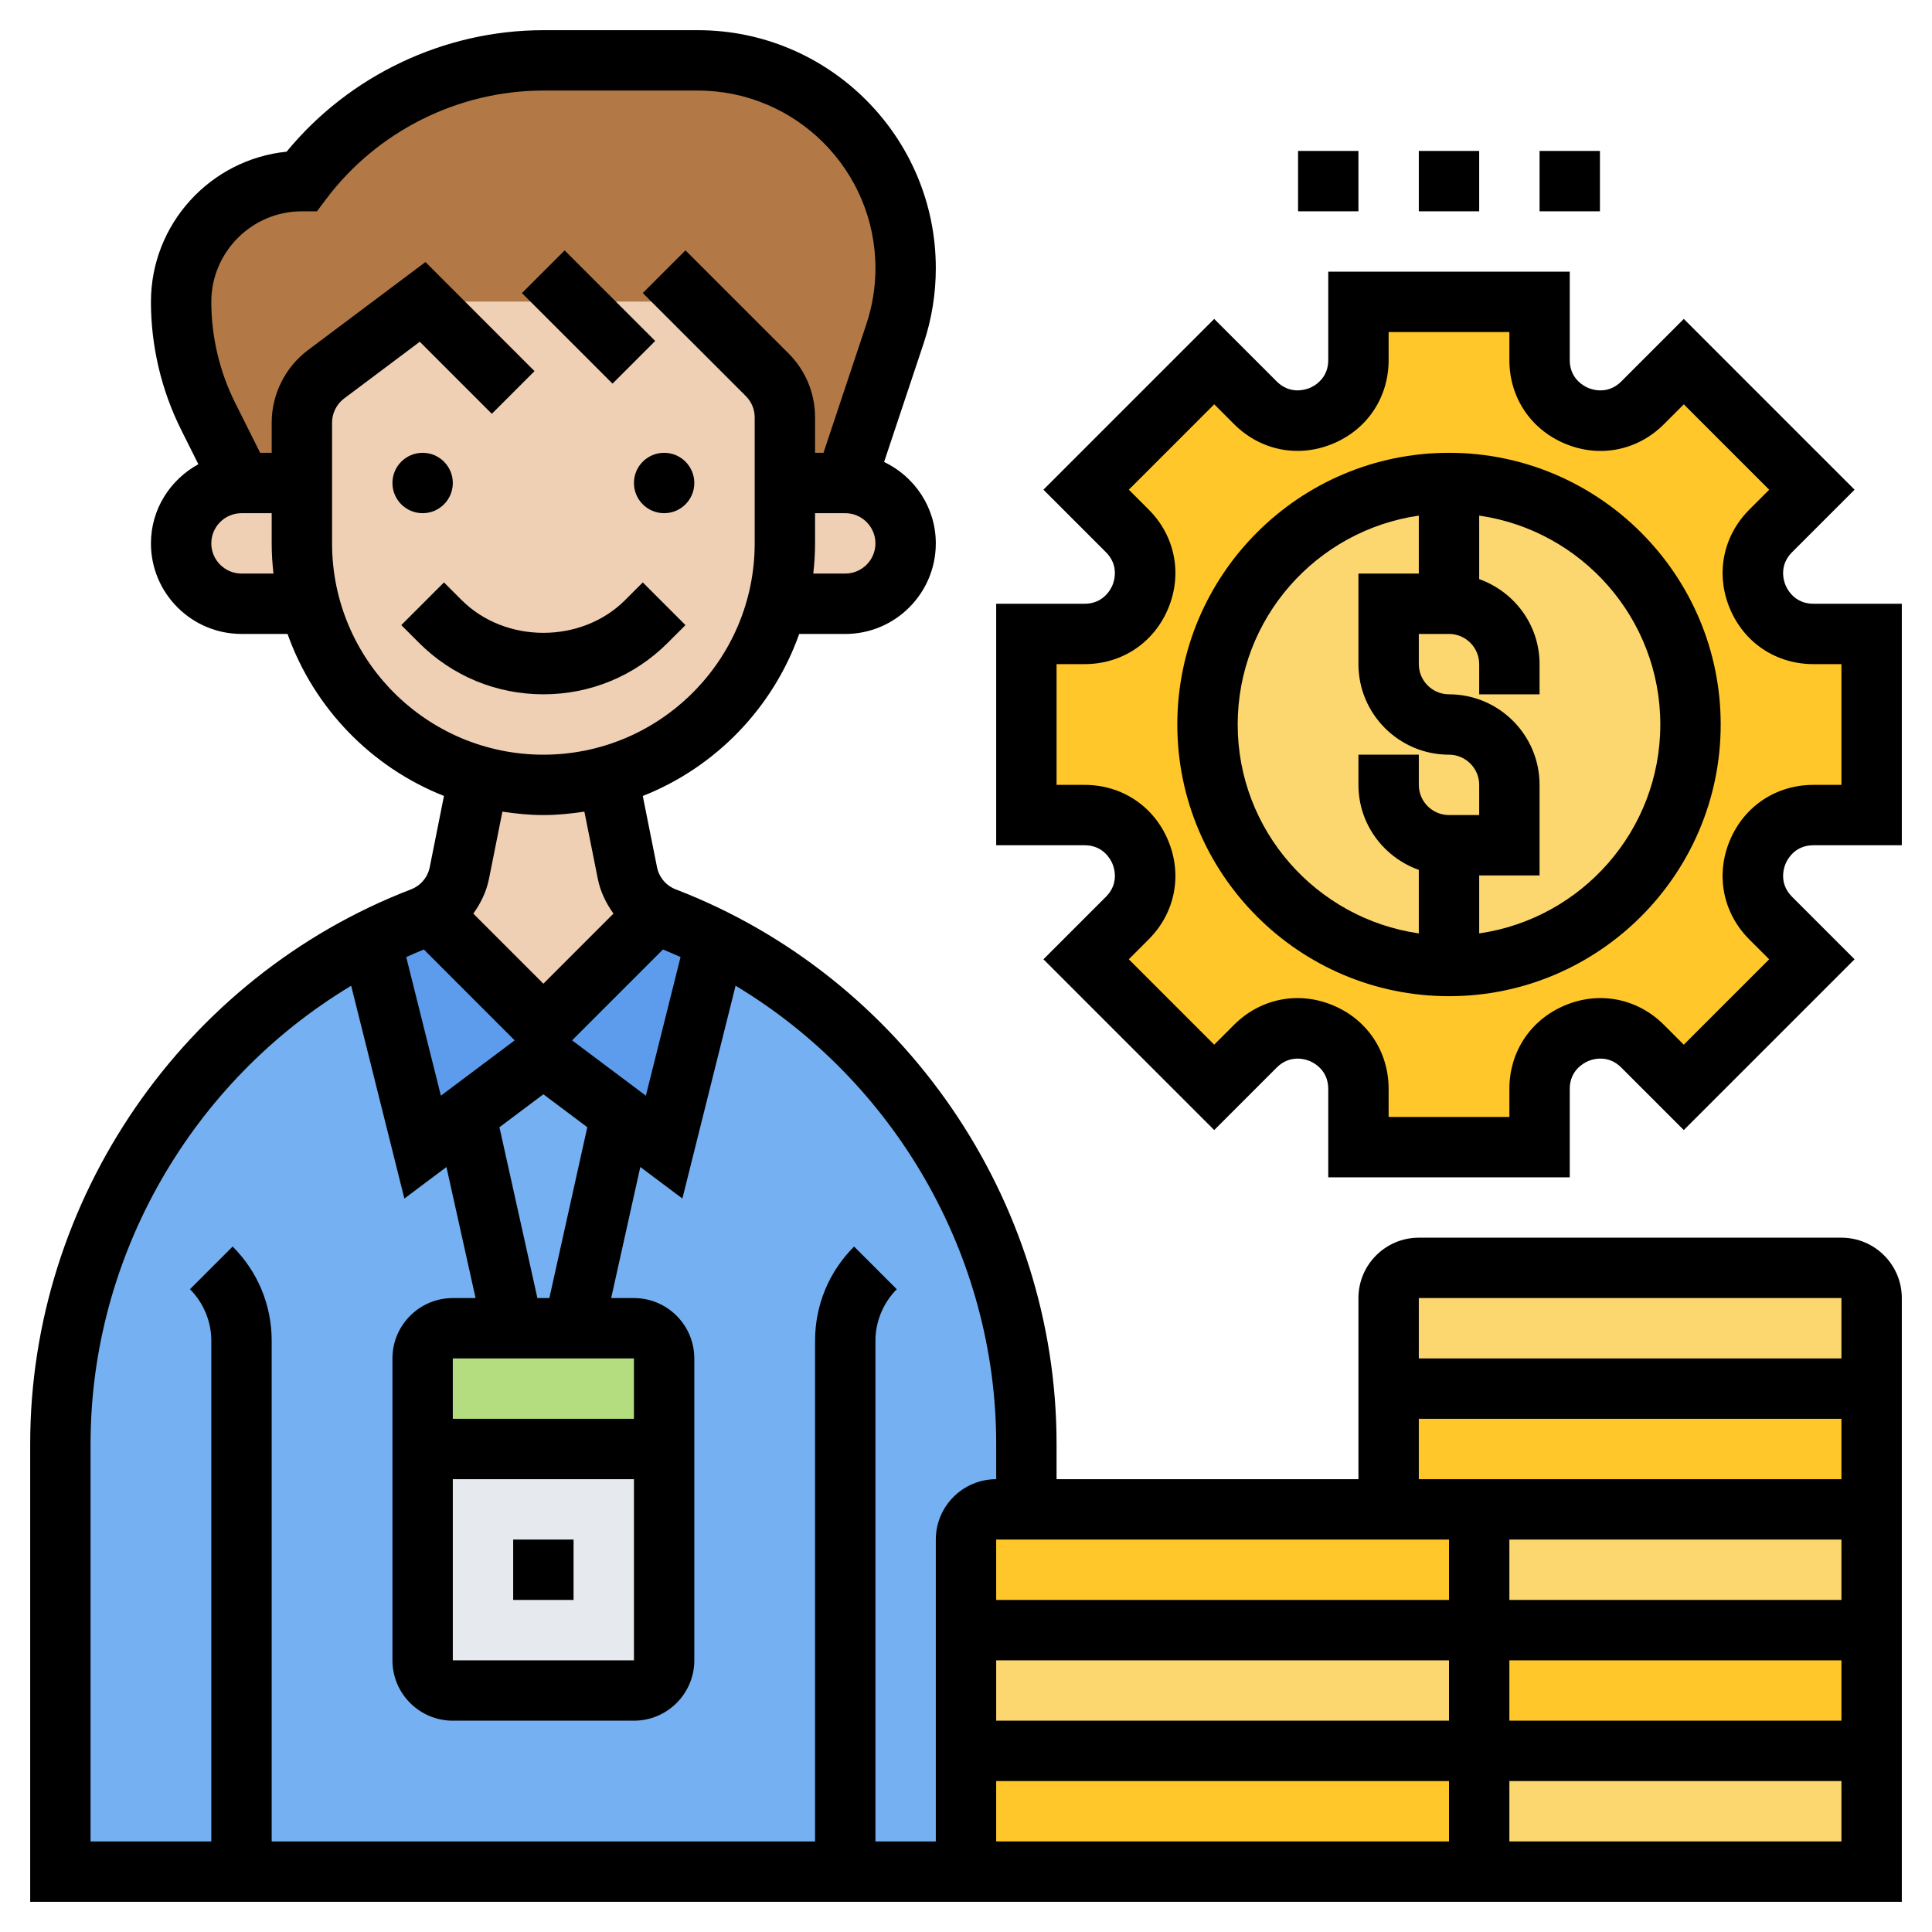 <svg id="_x33_0" enable-background="new 0 0 64 64" height="512" viewBox="0 0 64 64" width="512" xmlns="http://www.w3.org/2000/svg"><g><g><g><path d="m30 8.88c0 .74-.12 1.48-.35 2.18l-1.65 4.94h-2v-2.17c0-.53-.21-1.04-.59-1.42l-2.41-2.41h-9l-3.2 2.4c-.5.38-.8.97-.8 1.6v2h-2l-1.11-2.21c-.58-1.18-.89-2.47-.89-3.79 0-1.1.45-2.1 1.17-2.83.73-.72 1.73-1.17 2.83-1.17.94-1.26 2.16-2.26 3.53-2.94 1.37-.69 2.89-1.06 4.47-1.06h5.12c3.8 0 6.88 3.08 6.88 6.88z" fill="#b27946"/></g><g><path d="m30.72 37.26c-1.76-2.56-4.15-4.69-7.01-6.12l-1.71 6.86-1.43-1.07-2.57-1.93-2.57 1.93-1.43 1.07-1.71-6.86c-2.86 1.43-5.25 3.56-7.01 6.12-2.09 3.04-3.28 6.7-3.28 10.57v14.17h6 20 4v-4-4-3c0-.55.45-1 1-1h1v-2.17c0-3.87-1.19-7.53-3.28-10.57z" fill="#75b1f2"/></g><g><path d="m23.71 31.14-1.71 6.86-1.43-1.07-2.57-1.93-2.57 1.93-1.43 1.07-1.71-6.86c.54-.27 1.1-.52 1.68-.74.1-.04.2-.09.29-.14l3.74 3.74 3.74-3.74c.09.05.19.1.29.14.58.22 1.14.47 1.68.74z" fill="#5d9cec"/></g><g><path d="m22 48v7c0 .55-.45 1-1 1h-6c-.55 0-1-.45-1-1v-7z" fill="#e6e9ed"/></g><g><path d="m22 45v3h-8v-3c0-.55.45-1 1-1h2 2 2c.55 0 1 .45 1 1z" fill="#b4dd7f"/></g><g><path d="m62 46v4h-13-3v-4z" fill="#ffc729"/></g><g><path d="m49 54h13v4h-13z" fill="#ffc729"/></g><g><path d="m32 58h17v4h-17z" fill="#ffc729"/></g><g><path d="m49 50v4h-17v-3c0-.55.45-1 1-1h1 12z" fill="#ffc729"/></g><g><path d="m49 58h13v4h-13z" fill="#fcd770"/></g><g><path d="m49 50h13v4h-13z" fill="#fcd770"/></g><g><path d="m62 43v3h-16v-3c0-.55.45-1 1-1h14c.55 0 1 .45 1 1z" fill="#fcd770"/></g><g><path d="m32 54h17v4h-17z" fill="#fcd770"/></g><g><path d="m62 21v6h-1.93c-1.78 0-2.67 2.15-1.41 3.41l1.36 1.37-4.24 4.24-1.37-1.36c-1.26-1.26-3.41-.37-3.41 1.41v1.93h-6v-1.93c0-1.78-2.15-2.67-3.41-1.41l-1.37 1.36-4.24-4.24 1.36-1.37c1.26-1.26.37-3.41-1.41-3.41h-1.93v-6h1.93c1.78 0 2.67-2.15 1.41-3.41l-1.36-1.37 4.24-4.24 1.37 1.36c1.26 1.26 3.41.37 3.41-1.41v-1.93h6v1.93c0 1.78 2.15 2.67 3.41 1.41l1.37-1.36 4.24 4.24-1.36 1.37c-1.26 1.26-.37 3.41 1.41 3.41z" fill="#ffc729"/></g><g><circle cx="48" cy="24" fill="#fcd770" r="8"/></g><g><path d="m28 16c1.1 0 2 .9 2 2 0 .55-.22 1.05-.59 1.41-.36.37-.86.59-1.41.59h-2.25c.16-.64.25-1.31.25-2v-2z" fill="#f0d0b4"/></g><g><path d="m26 16v2c0 .69-.09 1.36-.25 2-.71 2.77-2.86 4.95-5.61 5.71-.68.19-1.4.29-2.14.29s-1.46-.1-2.14-.29c-1.35-.37-2.56-1.09-3.52-2.05-.99-1-1.72-2.25-2.09-3.66-.16-.64-.25-1.31-.25-2v-2-2c0-.63.3-1.22.8-1.6l3.2-2.4h9l2.41 2.41c.38.38.59.89.59 1.42z" fill="#f0d0b4"/></g><g><path d="m21.74 30.26-3.74 3.74-3.74-3.74c.49-.29.84-.78.96-1.34l.64-3.21c.68.19 1.4.29 2.14.29s1.46-.1 2.14-.29l.64 3.21c.12.56.47 1.05.96 1.34z" fill="#f0d0b4"/></g><g><path d="m10.25 20h-2.25c-.55 0-1.05-.22-1.41-.59-.37-.36-.59-.86-.59-1.41 0-1.1.9-2 2-2h2v2c0 .69.09 1.36.25 2z" fill="#f0d0b4"/></g></g><g><circle cx="14" cy="16" r="1"/><circle cx="22" cy="16" r="1"/><path d="m22.121 21.293.586-.586-1.414-1.414-.586.586c-1.446 1.446-3.968 1.446-5.414 0l-.586-.586-1.414 1.414.586.586c1.1 1.101 2.564 1.707 4.121 1.707s3.021-.606 4.121-1.707z"/><path d="m18.5 8.379h2v4.243h-2z" transform="matrix(.707 -.707 .707 .707 -1.713 16.864)"/><path d="m17 51h2v2h-2z"/><path d="m61 41h-14c-1.103 0-2 .897-2 2v2 4h-10v-1.172c0-8.083-5.069-15.464-12.614-18.366-.322-.124-.554-.399-.622-.737l-.471-2.357c2.412-.953 4.311-2.916 5.182-5.367h1.525c1.654 0 3-1.346 3-3 0-1.192-.704-2.215-1.713-2.698l1.309-3.926c.268-.806.404-1.645.404-2.494 0-4.347-3.536-7.883-7.883-7.883h-5.117c-3.285 0-6.429 1.497-8.506 4.025-2.52.255-4.494 2.389-4.494 4.975 0 1.463.346 2.928 1 4.236l.571 1.142c-.931.51-1.571 1.488-1.571 2.622 0 1.654 1.346 3 3 3h1.525c.871 2.451 2.77 4.414 5.182 5.367l-.471 2.358c-.067.337-.3.613-.622.737-7.545 2.902-12.614 10.283-12.614 18.366v15.172h62v-5-1-14c0-1.103-.897-2-2-2zm0 12h-11v-2h11zm-13-2v2h-15v-2h13zm-15 4h15v2h-15zm0 4h15v2h-15zm28-10h-11-3v-2h14zm0-6v2h-14v-2zm-39.999 12h-6.001v-6h6.001zm-6.001-8v-2h6v2zm2.802-4-1.257-5.659 1.455-1.091 1.455 1.091-1.257 5.659zm-.753-8.537-2.444 1.833-1.148-4.592c.193-.086.386-.171.583-.251zm4.346 1.833-2.444-1.833 3.01-3.01c.196.08.39.164.583.251zm6.605-17.296h-1.059c.037-.329.059-.662.059-1v-1h1c.551 0 1 .449 1 1s-.449 1-1 1zm-20 0c-.551 0-1-.449-1-1s.449-1 1-1h1v1c0 .338.022.671.059 1zm3-1v-4c0-.313.149-.612.4-.8l2.506-1.879 2.387 2.387 1.414-1.414-3.613-3.614-3.895 2.92c-.751.564-1.199 1.461-1.199 2.4v1h-.382l-.829-1.658c-.516-1.032-.789-2.188-.789-3.342 0-1.654 1.346-3 3-3h.5l.3-.4c1.691-2.254 4.382-3.6 7.2-3.6h5.117c3.244 0 5.883 2.639 5.883 5.883 0 .634-.102 1.26-.302 1.86l-1.419 4.257h-.279v-1.171c0-.801-.312-1.555-.879-2.122l-3.414-3.414-1.414 1.414 3.414 3.414c.189.189.293.441.293.708v4.171c0 3.86-3.14 7-7 7s-7-3.14-7-7zm7 9c.463 0 .914-.046 1.358-.114l.446 2.23c.085.426.274.808.518 1.148l-2.322 2.322-2.321-2.321c.243-.34.432-.721.518-1.147l.446-2.231c.443.067.894.113 1.357.113zm-15 20.828c0-6.247 3.376-12.02 8.633-15.173l1.762 7.049 1.394-1.045.965 4.341h-.754c-1.103 0-2 .897-2 2v10c0 1.103.897 2 2 2h6c1.103 0 2-.897 2-2v-10c0-1.103-.897-2-2-2h-.754l.965-4.342 1.394 1.045 1.762-7.049c5.257 3.154 8.633 8.927 8.633 15.174v1.172c-1.103 0-2 .897-2 2v10h-2v-16.586c0-.635.258-1.258.707-1.707l-1.414-1.414c-.834.833-1.293 1.942-1.293 3.121v16.586h-18v-16.586c0-1.179-.459-2.288-1.293-3.121l-1.414 1.414c.449.449.707 1.072.707 1.707v16.586h-4zm58 13.172h-11v-2h11zm-11-4v-2h11v2z"/><path d="m43 5h2v2h-2z"/><path d="m47 5h2v2h-2z"/><path d="m51 5h2v2h-2z"/><path d="m60.071 20c-.62 0-.864-.473-.924-.617-.06-.145-.222-.651.217-1.09l2.071-2.071-5.657-5.657-2.071 2.071c-.439.439-.945.276-1.09.217-.144-.06-.617-.304-.617-.924v-2.929h-8v2.929c0 .62-.473.864-.617.924-.145.059-.651.221-1.09-.217l-2.071-2.071-5.657 5.657 2.071 2.071c.438.438.277.945.217 1.09-.06.144-.304.617-.924.617h-2.929v8h2.929c.62 0 .864.473.924.617.06.145.222.651-.217 1.09l-2.071 2.071 5.657 5.657 2.071-2.071c.439-.439.945-.276 1.09-.217.144.06.617.304.617.924v2.929h8v-2.929c0-.62.473-.864.617-.924s.651-.223 1.09.217l2.071 2.071 5.657-5.657-2.071-2.071c-.438-.438-.277-.945-.217-1.09.06-.144.304-.617.924-.617h2.929v-8zm.929 6h-.929c-1.237 0-2.299.709-2.772 1.852-.473 1.142-.224 2.395.65 3.269l.657.657-2.829 2.829-.657-.657c-.875-.875-2.127-1.125-3.269-.65-1.142.472-1.851 1.534-1.851 2.771v.929h-4v-.929c0-1.237-.709-2.299-1.852-2.772-1.142-.473-2.395-.224-3.269.65l-.657.657-2.829-2.829.657-.657c.875-.874 1.124-2.127.65-3.269-.472-1.142-1.534-1.851-2.771-1.851h-.929v-4h.929c1.237 0 2.299-.709 2.772-1.852.473-1.142.224-2.395-.65-3.269l-.657-.657 2.829-2.829.657.657c.874.874 2.125 1.124 3.269.65 1.142-.472 1.851-1.534 1.851-2.771v-.929h4v.929c0 1.237.709 2.299 1.852 2.772 1.143.475 2.395.225 3.269-.65l.657-.657 2.829 2.829-.657.657c-.875.874-1.124 2.127-.65 3.269.472 1.142 1.534 1.851 2.771 1.851h.929z"/><path d="m48 15c-4.962 0-9 4.038-9 9s4.038 9 9 9 9-4.038 9-9-4.038-9-9-9zm-7 9c0-3.519 2.613-6.432 6-6.92v1.92h-2v3c0 1.654 1.346 3 3 3 .551 0 1 .449 1 1v1h-1c-.551 0-1-.449-1-1v-1h-2v1c0 1.302.839 2.402 2 2.816v2.104c-3.387-.488-6-3.401-6-6.92zm8 6.92v-1.92h2v-3c0-1.654-1.346-3-3-3-.551 0-1-.449-1-1v-1h1c.551 0 1 .449 1 1v1h2v-1c0-1.302-.839-2.402-2-2.816v-2.104c3.387.488 6 3.401 6 6.92s-2.613 6.432-6 6.92z"/></g></g></svg>